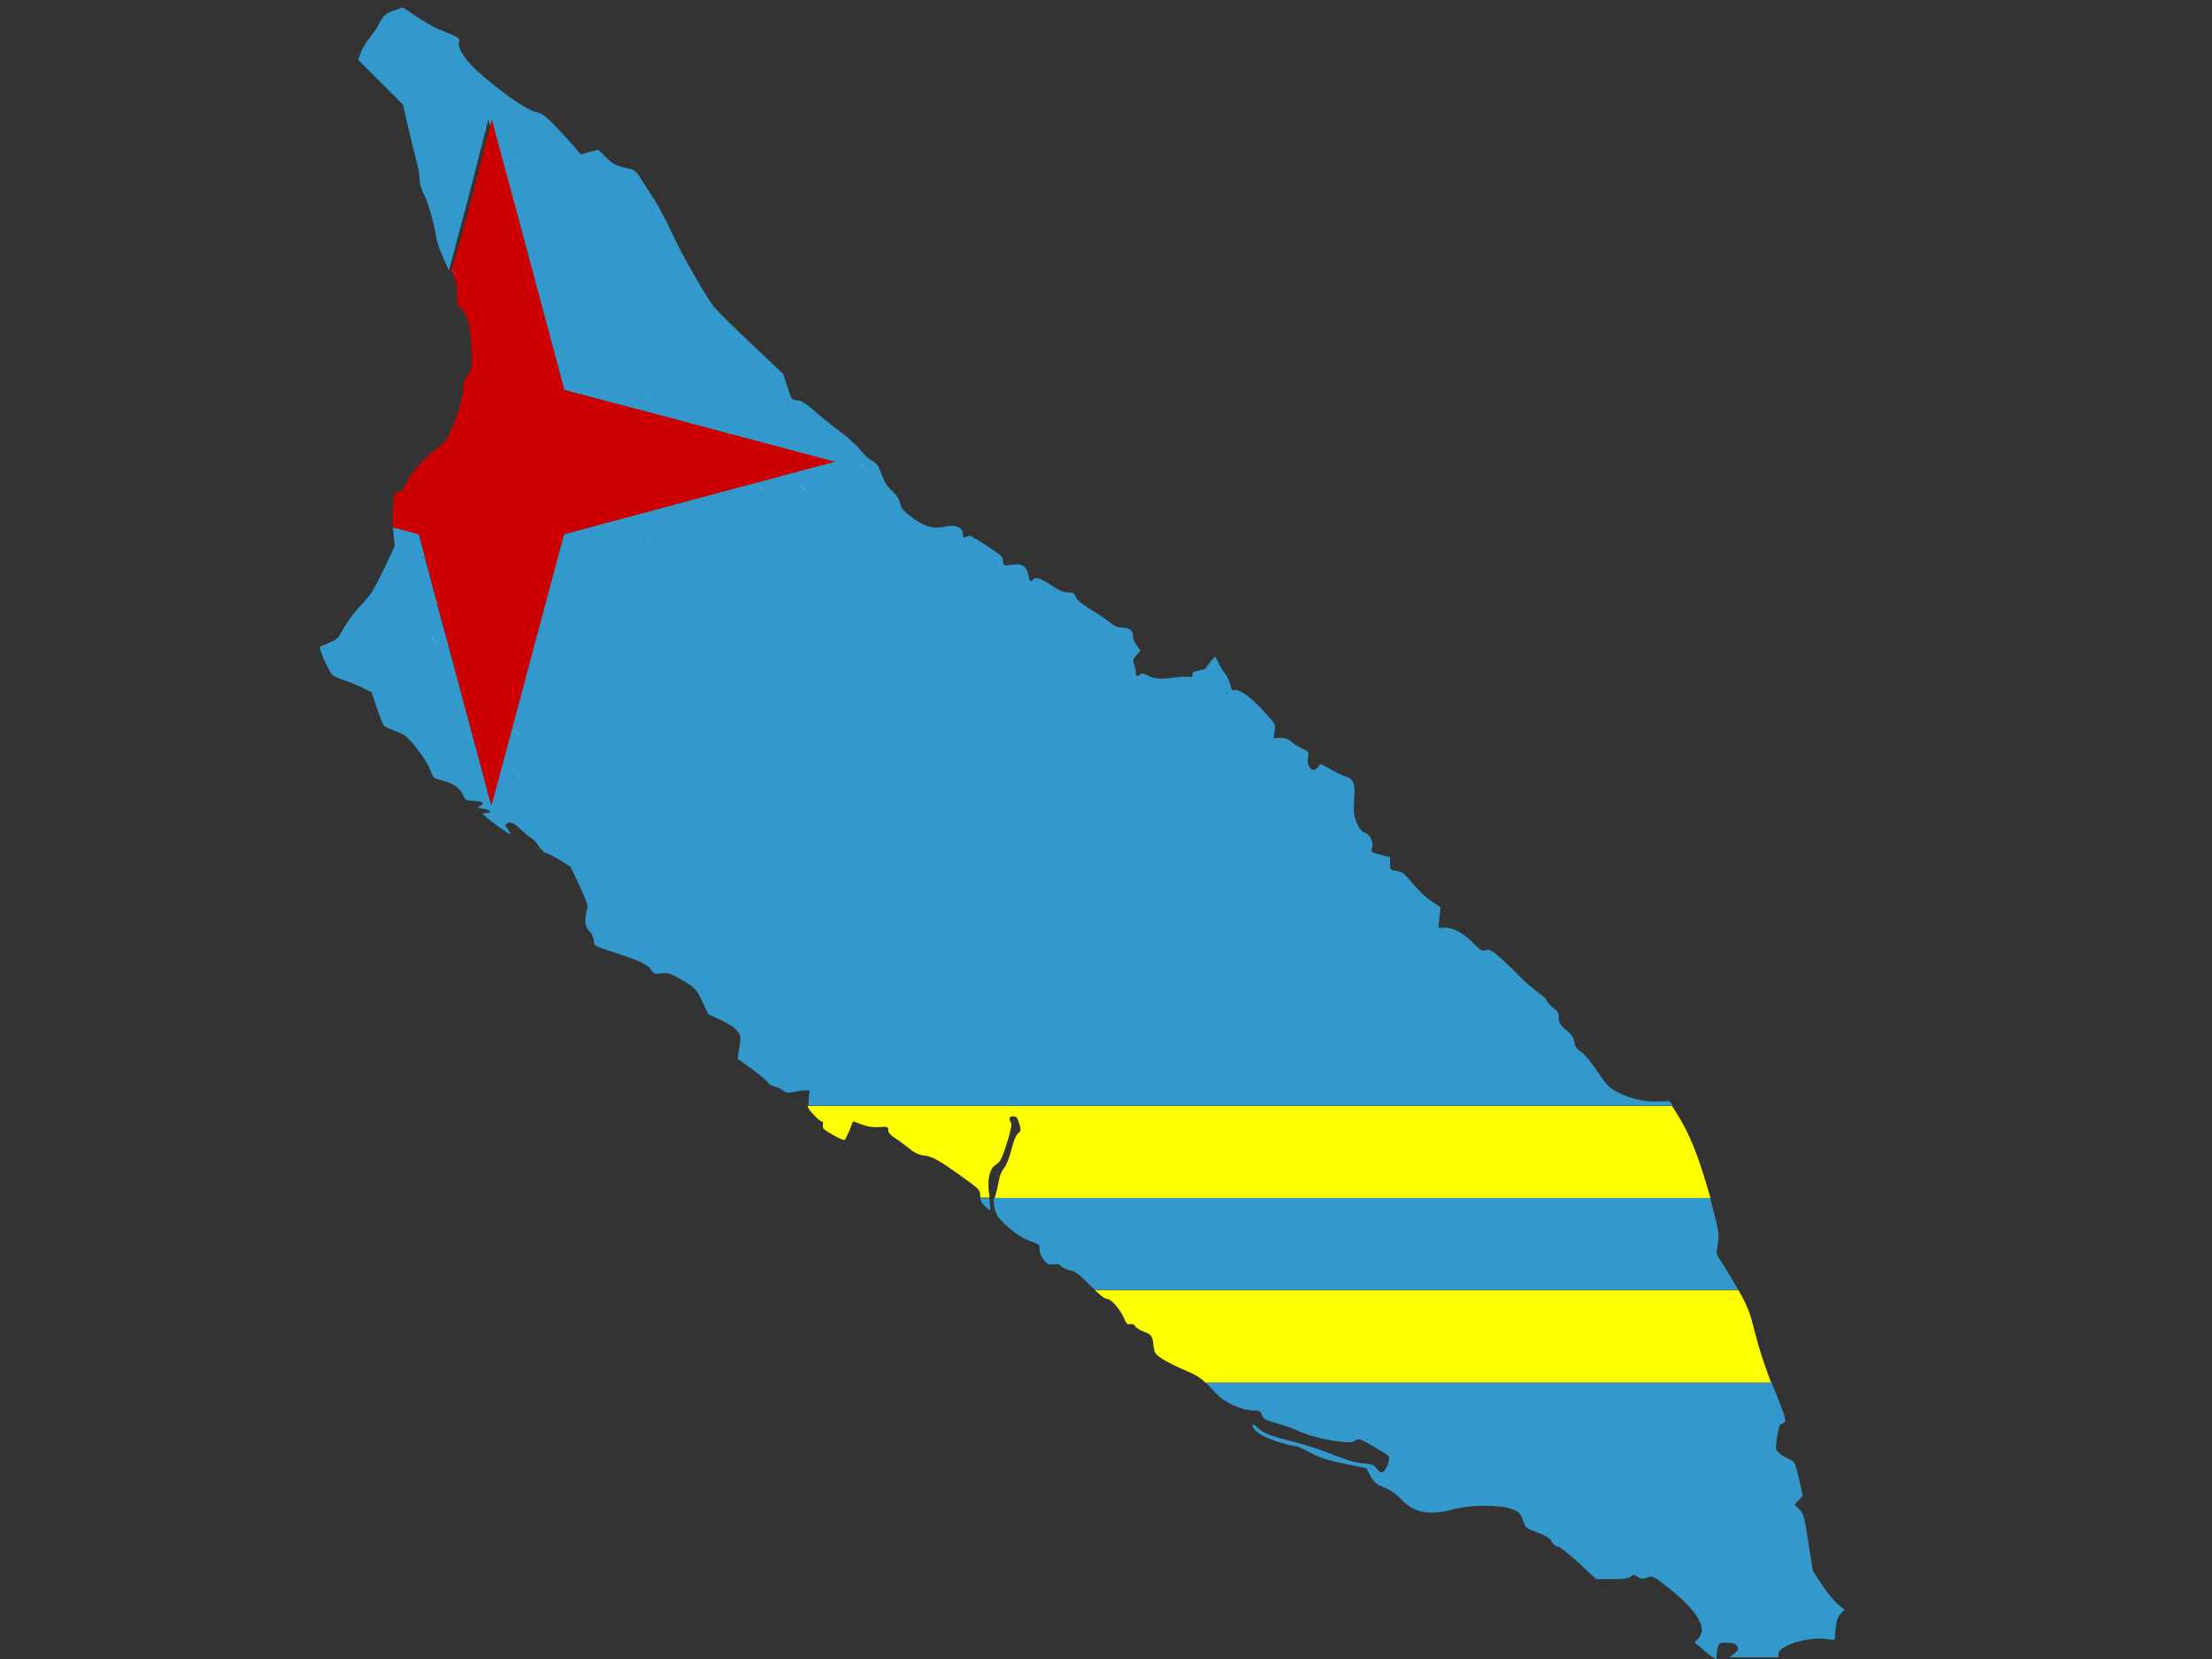 <?xml version="1.0" encoding="utf-8"?>
<!-- Generator: Adobe Illustrator 17.1.0, SVG Export Plug-In . SVG Version: 6.00 Build 0)  -->
<!DOCTYPE svg PUBLIC "-//W3C//DTD SVG 1.1//EN" "http://www.w3.org/Graphics/SVG/1.1/DTD/svg11.dtd">
<svg version="1.1" id="flag-icon-css-aw" xmlns="http://www.w3.org/2000/svg" xmlns:xlink="http://www.w3.org/1999/xlink" x="0px"
	 y="0px" viewBox="0 0 640 480" enable-background="new 0 0 640 480" xml:space="preserve">
<rect x="0" y="0" width="640" height="480" fill="#333333" stroke="none"/>
<g>
	<polygon fill="none" points="496.4,480 496.4,480 496.4,480 	"/>
	<path fill="#3399CC" d="M483,318.6l-3.4,0.1c-4,0.1-8.1-0.8-11.8-2.8c-2.3-1.2-3-2-5.7-6c-1.7-2.6-3.8-5.1-4.7-5.6
		c-1.2-0.8-1.7-1.5-1.9-2.8c-0.2-1.3-0.8-2.2-2.4-3.5c-1.7-1.5-2.1-2-2.1-3.5c0-1.4-0.3-1.9-1.6-2.9c-0.9-0.7-1.7-1.6-1.9-2.1
		c-0.1-0.5-1.4-1.7-2.8-2.6c-1.4-1-3.6-2.9-5-4.4c-1.4-1.4-3.8-3.8-5.5-5.3c-2.6-2.3-3.2-2.6-4.3-2.3c-1.1,0.3-1.5,0.1-3.3-1.7
		c-3.1-3.2-6-4.8-8.4-4.8h-2l0.3-3l0.3-2.9l-2.6-1.7c-1.4-0.9-3.8-3.2-5.4-5.1c-2.4-2.9-3.1-3.5-4.7-3.7c-1.8-0.3-1.9-0.3-1.9-2.1
		v-1.9l-2.8-0.7c-2.7-0.7-2.8-0.8-2.4-2.1c0.5-1.7-0.7-3.9-2.2-4.3c-0.7-0.2-1.4-1-2.2-2.7c-0.9-2.1-1-2.9-0.8-6.7
		c0.2-3.5,0.1-4.5-0.5-5.5c-0.4-0.7-1.1-1.2-1.5-1.2c-0.4,0-2.3-0.8-4.2-1.9l-3.5-1.9l-0.8,1c-1.5,1.9-3.4-0.2-2.8-3.2
		c0.2-1.2,0.1-1.4-1.7-2.2c-1.1-0.5-2.6-1.4-3.3-2.1c-1-0.8-1.8-1.1-3.2-1l-1.8,0.1l0.3-2.1c0.3-2,0.2-2.1-3.3-5.9
		c-3.7-4-7.1-6.4-8.3-5.9c-0.6,0.2-0.9-0.2-1.3-1.8c-0.3-1.1-0.9-2.4-1.4-2.9c-0.5-0.5-1.3-1.9-1.9-3l-1-2.1l-1.4,1.6
		c-0.7,0.9-1.4,1.7-1.4,1.9c0,0.1-0.8,0.4-1.9,0.6c-1.4,0.2-1.9,0.5-1.9,1.2s-0.2,0.8-1.1,0.6c-0.6-0.1-2.7,0-4.7,0.3
		c-3.5,0.5-5.4,0.3-7.9-1c-0.6-0.3-1-0.3-1.4,0c-0.8,0.8-1.3,0.6-1.3-0.6c0-0.7-0.2-1.7-0.5-2.4c-0.4-1.1-0.3-1.4,0.7-2.5l1.2-1.3
		l-1.2-1.7c-0.7-1-1.1-2.1-1-2.6c0.2-1.4-1-2.4-3-2.4c-1.4,0-2.3-0.4-3.8-1.6c-1.1-0.9-3.5-2.6-5.5-3.7c-2.5-1.5-3.7-2.6-4.2-3.5
		c-0.5-1.2-0.8-1.4-2.3-1.4c-1.3,0-2.6-0.6-4.9-2.1c-3.2-2.1-4.6-2.5-5.2-1.6c-0.6,0.9-1.1,0.4-1.4-1.4c-0.4-2.5-1.9-3.4-4.7-2.9
		c-2.4,0.4-2.6,0.3-2.6-1.3c0-1-0.8-1.7-4.7-4.2c-2.6-1.7-4.9-3-5-2.9s-0.7,0.2-1.1,0.4c-0.7,0.3-0.8,0.1-0.8-0.9
		c0-1.9-2.3-2.9-5.3-2.1c-3.3,0.7-5.6,0.1-9.3-2.6c-2.6-1.9-3.2-2.6-3.6-4.3c-0.4-1.4-1.1-2.4-2.3-3.5c-1.3-1.1-2.1-2.3-3-4.7
		c-1-2.6-1.5-3.4-2.8-4c-0.9-0.4-2.3-1.8-3.3-3c-0.9-1.3-3.7-3.8-6.3-5.7c-2.5-1.9-5.9-4.6-7.5-6.1c-2.2-1.9-3.4-2.6-4.6-2.7
		c-1.6-0.1-1.6-0.2-2.8-3.9l-1.2-3.7l-9.4-8.9c-5.2-4.9-10-9.7-10.8-10.7c-3.1-4.4-8.9-14.5-11.8-20.8c-1.7-3.7-4.1-8.2-5.2-9.9
		c-1.1-1.7-2.8-4.3-3.8-5.9c-1.7-2.8-1.8-2.8-4.9-3.5c-2.8-0.7-3.5-1.2-5.4-3l-2.2-2.2l-2.6,0.7l-2.5,0.7l-1.7-2.1
		c-1-1.1-3.4-3.8-5.4-5.9c-3.1-3.2-4-3.9-5.9-4.3c-2.5-0.6-8.9-4.9-15.5-10.6c-4.5-3.8-7.2-7.7-6.7-9.6c0.3-1.2,0.3-1.2-5.5-3.6
		c-1.8-0.7-4.9-2.5-6.9-3.9c-2-1.4-3.8-2.6-4-2.5c-0.2,0-1.4,0.4-2.8,1c-2.1,0.8-2.6,1.3-3.7,3.3c-0.7,1.4-2.1,3.4-3,4.5
		s-2.1,3-2.5,4.2l-0.8,2.1l6.5,6.5l6.5,6.5l1.5,6.5c0.8,3.6,1.9,8,2.4,9.8c0.5,1.8,0.9,4.2,0.9,5.3c0,1.3,0.4,2.7,1.1,4
		c1.2,2,3.2,9.1,3.7,12.8c0.1,0.7,0.6,2.3,1.3,4.1l2.7,2.7l-2.7-2.7c0.4,1.1,1,2.4,1.5,3.5c0.3,0.7,0.6,1.3,0.8,1.8l0.1,0.1
		l3.1-11.6l-2.9-2.9l2.9,2.9l2.5-9.4l-2.3-2.3l2.3,2.3l0.6-2.3l-3-3l3,3l1.8-7l-1.9-1.9l1.9,1.9l0.6-2.4l-2.5-2.5l2.5,2.5l1.8-7
		l-1.4-1.3v-0.1l1.4,1.4l0.6-2.3l-2-2l2,2l0.4-1.7l0-0.1l0.1-0.2l-0.1,0.3l2.9,10.9l0.5,0.6l-0.5-0.5l1.1,4l2.5,2.5l-2.5-2.5
		l3.8,14.1l0.6,1.2l-0.6-1.2l13.2,49.3l6.8,1.8l-0.7-0.7l0.7,0.7l4.1,1.1l-1.8-1.8l1.8,1.8l8,2.1l-1.1-1.1l1.1,1.1l8,2.1l-0.2-0.2
		l0.2,0.2l51.4,13.7l-6.5,1.7l2.1,2.1l-2.1-2.1l-71.9,19.3L145.6,220l3,3l-3-3l-1.9,7l1.8,1.9l-1.8-1.8l-1.6,5.8l-8.2-30.5l-0.2-0.2
		l0.2,0.2l-3.2-12l0,0l0,0l-2.2-8.1l-0.8-0.8l0.8,0.8l-2.2-8.1l-1.6-1.6h0.1l1.5,1.5l-2.1-8l-2.3-2.3l2.3,2.3l-1.1-4L122,161v-0.1
		l1.2,1.2l-2-7.6l-7.5-2c0,0.4,0,0.8,0.1,1.2l0.2,2.1l2.2,2.2l-2.2-2.2l0.2,2.2l-1.2,2.6l0.3,0.3l-0.3-0.3l-2.1,4.4
		c-2.9,6-3.8,7.4-6.3,9.9c-1.5,1.6-3.5,4.1-4.4,5.6c-0.9,1.5-1.9,3.2-2.2,3.7c-0.3,0.5-1.6,1.4-2.8,1.8c-1.2,0.5-2.4,1-2.6,1.1
		c-0.5,0.5,2.7,7.6,3.7,8.3c0.4,0.3,1.9,0.9,3.2,1.4c1.3,0.4,3.6,1.4,5.2,2.1l2.8,1.4l1.6,4.7c0.9,2.6,1.8,4.9,2.1,5.1
		c0.3,0.2,1.8,0.9,3.4,1.5c2.6,1,3.2,1.4,6.1,5.1c1.9,2.4,3.5,5,3.9,6.3c0.7,2.1,0.7,2.1,3.6,2.9c3.2,0.9,5,2.2,5.9,4.4
		c0.5,1.2,0.8,1.4,2.7,1.4c2.8,0.1,3.6,0.7,2.2,1.4c-1.1,0.6-1,0.6,0.8,0.9c2,0.3,2.7,1.2,1.1,1.2c-0.1,0-0.3,0-0.4,0l2.4,2.4
		l-2.4-2.4c-0.4,0.1-0.7,0.2-0.8,0.3c-0.2,0.3,7.8,6.2,8.1,5.9c0.1,0-0.3-0.7-0.8-1.4c-0.8-1-0.9-1.4-0.4-1.7c1.2-0.7,1.9-0.4,4.4,2
		c1.4,1.3,2.7,2.3,2.9,2.3c0.2,0,1.1,0.9,1.9,2.1s1.8,2.1,2.1,2.1c0.4,0,2.2,0.9,4,2l3.2,2l2.6,5.5c2.2,4.9,2.5,5.6,2.1,7
		c-0.8,2.8-0.5,5,0.7,6.1c0.7,0.7,1.2,1.7,1.3,2.7c0.1,1.6,0.2,1.6,4.8,3.1c8.1,2.6,10.7,3.8,11.7,5.3c0.9,1.3,1.1,1.4,3,1.1
		c1.8-0.2,2.5,0,4.9,1.3c4.9,2.8,5.2,3.1,7,6.9l1.7,3.6l3.6,1.7c2.3,1.1,4.1,2.2,4.8,3.2c1.1,1.4,1.1,1.6,0.6,4.8
		c-0.3,1.8-0.5,3.3-0.5,3.3c1.6,0.9,8,5.7,8.5,6.5c0.4,0.6,1.3,1.3,2.1,1.4c0.7,0.2,1.9,0.7,2.5,1.2c0.9,0.7,1.4,0.8,2.9,0.5
		c1-0.2,2.5-0.5,3.3-0.5h1.5l-0.2,2.4c-0.1,0.9-0.1,1.5-0.1,2h250.1L483,318.6z M130.9,72.4l-3-3L130.9,72.4z M130.8,60.5l3,3
		L130.8,60.5z M169.3,101.9l-3-2.9v-0.1L169.3,101.9z M163.4,87.2l-3-3L163.4,87.2z M160.4,81.2l3,3L160.4,81.2z M163.3,93l3,3
		L163.3,93z M163.3,90l3,3L163.3,90z M163.4,81.2l-3-2.9l-3-3l3,3v-0.1L163.4,81.2z M154.5,63.5l3,3L154.5,63.5z M157.4,72.3l3,3
		L157.4,72.3z M157.4,69.4l3,3L157.4,69.4z M157.5,63.5l-3-3L157.5,63.5z M151.5,54.6l3,3L151.5,54.6z M151.5,51.7l3,3L151.5,51.7z
		 M151.5,45.8l-3-3h0.1L151.5,45.8z M142.6,28h0.1l2.9,3L142.6,28z M148.6,37l-3-3L148.6,37z M148.6,39.9l-3-3L148.6,39.9z
		 M148.5,45.8L148.5,45.8l3,3L148.5,45.8z M148.5,57.6L148.5,57.6l3,3L148.5,57.6z M154.5,69.4l-3-3L154.5,69.4z M157.5,81.2l-3-3
		L157.5,81.2z M155.4,83.2l1,2L155.4,83.2z M160.4,90.1l-3-3L160.4,90.1z M158.4,92l1,2L158.4,92z M161.3,100.9l1,2L161.3,100.9z
		 M160.4,96l3,3L160.4,96z M163.3,107.8l3,3L163.3,107.8z M163.3,104.8l3,3L163.3,104.8z M166.3,101.9l3,3L166.3,101.9z
		 M169.2,107.8l3,3L169.2,107.8z M175.1,110.7h0.1l2.9,3L175.1,110.7z M178,110.7l3,3L178,110.7z M184,113.7l3,3L184,113.7z
		 M186.9,113.7L186.9,113.7l3,3L186.9,113.7z M192.8,116.6l3,3L192.8,116.6z M195.8,116.6l3,3L195.8,116.6z M201.7,119.6l-3-3
		L201.7,119.6l3,3L201.7,119.6z M204.6,119.6l3,3L204.6,119.6z M207.6,119.6l3,3L207.6,119.6z M213.5,122.5l3,3L213.5,122.5z
		 M216.4,122.5l3,3L216.4,122.5z M222.3,125.5l3,3L222.3,125.5z M225.3,125.5l3,3L225.3,125.5z M231.2,128.4l3,3L231.2,128.4z
		 M234.2,128.4l3,3L234.2,128.4z M240,131.4l3,3L240,131.4z M217.5,142.2l-2-1L217.5,142.2z M196.8,148.1l-2-1L196.8,148.1z
		 M187.9,151l-2-1L187.9,151z M179.1,154l-2-1L179.1,154z M166.3,163.9l-3-3L166.3,163.9z M166.3,166.9l-3-3L166.3,166.9z
		 M162.3,170.8l-1-2L162.3,170.8z M163.4,175.7l-3-3L163.4,175.7z M159.4,179.6l-1-2L159.4,179.6z M160.4,184.6l-3-3L160.4,184.6z
		 M156.4,188.5l-1-2L156.4,188.5z M157.5,193.4l-3-3L157.5,193.4z M150.5,209.2l-1-2L150.5,209.2z M148.6,211.1l2.9,3L148.6,211.1
		L148.6,211.1z M136.8,217l-3-3L136.8,217z M139.7,225.9l-3-3L139.7,225.9z M124.9,184.5L124.9,184.5l3,3L124.9,184.5z M127.9,190.5
		l-3-3h0.1L127.9,190.5z M125,178.7l-3-3L125,178.7z M122,169.8l-3-3L122,169.8z M116,155l3,3L116,155z M116,161v-0.1l3,3L116,161z
		 M119,169.8l3,3L119,169.8z M122,178.6l3,3L122,178.6z M124.9,190.4L124.9,190.4l3,3l3,3l-3-3L124.9,190.4z M133.8,208.2l-3-3
		L133.8,208.2z M130.9,199.3l-3-3L130.9,199.3z M127.9,199.3l3,3L127.9,199.3z M130.8,208.2v-0.1l3,3L130.8,208.2z M133.8,217l3,3
		L133.8,217z M136.7,225.9l3,3L136.7,225.9z M139.7,231.8l3,3L139.7,231.8z M145.6,234.7l3,3L145.6,234.7z M145.6,231.8l3,3
		L145.6,231.8z M148.5,225.9h0.1l2.9,3L148.5,225.9z M148.5,222.9L148.5,222.9l3,3L148.5,222.9z M151.5,217l3,3L151.5,217z
		 M151.5,214l3,3L151.5,214z M154.5,208.1l3,3L154.5,208.1z M154.5,205.2l-3-3L154.5,205.2l3,3L154.5,205.2z M157.4,199.3l3,3
		L157.4,199.3z M157.4,196.3l3,3L157.4,196.3z M157.4,193.4l3,3L157.4,193.4z M160.4,190.4l3,3L160.4,190.4z M160.4,187.5l3,3
		L160.4,187.5z M160.4,184.5l3,3L160.4,184.5z M163.3,178.6l3,3L163.3,178.6z M163.3,175.7l3,3L163.3,175.7z M166.3,169.8l3,3
		L166.3,169.8z M166.3,166.8l3,3L166.3,166.8z M169.2,161v-0.1l3,3L169.2,161z M169.2,155l3,3L169.2,155z M175.1,158h0.1l-3-3l3,3
		l2.9,3L175.1,158z M178,158l3,3L178,158z M184,155l-3-3L184,155l3,3L184,155z M186.9,155L186.9,155l3,3L186.9,155z M189.9,149.1
		l3,3L189.9,149.1z M192.8,152l3,3L192.8,152z M195.8,152l3,3L195.8,152z M198.7,152l3,3L198.7,152z M201.7,149.1l-3-2.9v-0.1
		L201.7,149.1l3,3L201.7,149.1z M204.6,149.1l3,3L204.6,149.1z M207.6,149.1l3,3L207.6,149.1z M213.5,146.2l-3-3h0.1L213.5,146.2
		v-0.1l3,3L213.5,146.2z M216.4,146.2v-0.1l3,3L216.4,146.2z M219.4,140.3L219.4,140.3l3,2.9L219.4,140.3z M222.3,143.2l3,3
		L222.3,143.2z M225.3,143.2l3,3L225.3,143.2z M231.2,140.3L231.2,140.3l-2.9-3L231.2,140.3L231.2,140.3l3,2.9L231.2,140.3z
		 M234.2,140.3L234.2,140.3l3,2.9L234.2,140.3z M240,137.3l3,3L240,137.3z M243,137.3l3,3L243,137.3z M243,131.4l3,3L243,131.4z
		 M248.9,134.3L248.9,134.3l3,3L248.9,134.3z"/>
	<path fill="#3399CC" d="M502.8,373c-1.8-3.2-4-6.8-4.8-8c-1.5-2.1-1.5-2.1-1-5.1c0.5-2.9,0.4-3.3-1.9-12.1
		c-0.1-0.4-0.2-0.8-0.3-1.2H287.6c-0.2,0.9-0.1,1.7,0.2,3.1c0.5,2,1,2.7,3.8,5.3c2.3,2,4.2,3.2,6.3,4c2.8,1,2.9,1.2,2.9,2.6
		c0,1,0.5,2.1,1.3,3c1,1.3,1.4,1.4,2.7,1.2c1.1-0.2,1.7,0,2.3,0.6c0.5,0.5,1.6,1,2.6,1.2c1.4,0.2,2.5,1.1,5.6,4.2
		c0.5,0.5,1,1,1.5,1.4H503C503,373.2,502.9,373.1,502.8,373z"/>
	<path fill="#3399CC" d="M496.7,478.2c0.5-2.9,0.5-2.9,3-2.9c1.9,0,2.4,0.2,2.9,1c0.5,0.9,0.3,1.2-0.8,2.1l-1.4,1.1l7.1,0h7.1v-1.1
		c0-2.2,8.5-4.9,13.6-4.2l2.6,0.3l0.3-3.2c0.2-2.5,0.6-3.5,1.5-4.4l1.1-1.2l-1.9-1.5c-1-0.8-3.1-3.3-4.6-5.6l-2.7-4.1l-1.3-8.3
		c-1.2-7.7-1.4-8.4-2.7-9.6l-1.3-1.3l1.2-1.2l1.2-1.3l-0.7-3.2c-1.6-6.8-1.5-6.7-3.6-7.6c-1.1-0.5-2.3-1.3-2.8-1.8
		c-0.8-0.9-0.8-1.2-0.3-4.5c0.3-2,0.7-3.5,0.9-3.5s0.7-0.3,1.1-0.6c0.7-0.5,0.5-1.3-2.9-9.8c-0.3-0.6-0.5-1.2-0.7-1.8H348.8
		c0.5,0.5,1.1,1,1.7,1.8c2.7,2.8,3.9,3.7,6.6,4.9c2.1,0.9,4.2,1.4,5.4,1.4c1.9,0,2.1,0.1,2.6,1.3c0.4,1.1,0.9,1.4,4.3,2.4
		c2.1,0.6,5.2,1.7,6.7,2.4c2.8,1.3,7.6,2.5,12.5,3c2,0.2,2.8,0.1,3.6-0.4c0.9-0.7,1.3-0.5,5,1.6c2.2,1.3,4.2,2.5,4.5,2.8
		c0.7,0.6-0.5,4.1-1.5,4.6c-0.7,0.4-1,0.2-1.8-0.8c-0.8-1.1-1.4-1.4-3.9-1.6c-1.6-0.1-4-0.7-5.3-1.2c-1.3-0.5-4-1.5-6.1-2.3
		c-2.1-0.8-5.9-2-8.6-2.7c-7.2-1.8-8.9-2.5-10.6-4.1c-1-1-1.5-1.2-1.5-0.7c0,1.4,2.6,3.2,6.9,4.6c2.4,0.8,4.9,1.4,5.4,1.4
		c0.6,0,2.6,0.9,4.5,1.9c2.8,1.6,4.7,2.1,9.8,3.2l6.3,1.3l1.2,2.2c1.1,2,1.6,2.4,4,3.4c1.8,0.7,3.4,1.8,4.7,3.2
		c3.8,4.1,8.3,5,15.2,3.1c4.7-1.3,13.7-1.4,17-0.1c2.1,0.8,2.4,1.1,3.2,3.2c0.8,2.3,0.9,2.4,4.2,3.6c2.6,1,3.6,1.6,4.2,2.7
		c0.5,0.8,1.2,1.4,1.8,1.4c0.5,0,3.1,2.1,6,4.7l5,4.7h4.6c3.5,0,4.7-0.2,5.4-0.7c0.7-0.7,0.9-0.7,2,0c1,0.7,1.4,0.7,2.7,0.3
		c1.7-0.6,1.5-0.7,5.6,2.4c6.7,5.2,10.3,9.6,10.3,12.8c0,0.7-0.5,1.8-1,2.4l-1.1,1.1l1.9,1.6c1,0.9,2.4,2.1,3.1,2.5l1.3,0.9h0
		L496.7,478.2z"/>
	<path fill="#3399CC" d="M284.9,348.9c0.7,0.7,1.4,1.3,1.6,1.3c0.1,0,0-1.6-0.3-3.5h-2.6C283.7,347.5,284.1,348.2,284.9,348.9z"/>
	<path fill="#3399CC" d="M130.5,77.9c0,0,0,0.1,0.1,0.1L130.5,77.9L130.5,77.9z"/>
	<path fill="#FFFF00" d="M485.9,323.4l-2.1-3.4H233.7c0.1,0.8,0.6,1.3,1.7,2.5c1,1.1,2.1,2,2.4,2s0.4,0.4,0.3,1
		c-0.2,0.9,0.1,1.3,2.8,2.8c1.7,1,3.2,1.7,3.5,1.5c0.2-0.1,0.8-1.4,1.4-2.8l1-2.6l2.4,0.9c1.8,0.7,3.2,0.9,5.1,0.8
		c2.5-0.2,2.7-0.1,2.7,0.9c0,0.7,0.6,1.4,2,2.3c1.1,0.7,2.9,2.1,4.1,3c1.4,1.2,2.7,1.8,4.1,2c2.6,0.3,4.2,1.2,10.8,5.9
		c5.3,3.8,5.6,4.1,5.6,5.6c0,0.2,0,0.4,0.1,0.7h2.6c0-0.1,0-0.1,0-0.1c-0.8-4.9-0.1-8.2,1.9-9.5c1.2-0.7,1.7-1.7,3.1-6.1
		c1.2-3.7,1.5-5.4,1.2-6c-0.7-1.3-0.5-1.8,0.7-1.8c0.9,0,1.2,0.4,1.7,2.1c0.6,1.9,0.5,2.1-0.4,2.9c-0.6,0.5-1.3,2.3-1.9,4.7
		c-0.6,2.4-1.4,4.4-2.1,5.3c-0.7,0.8-1.3,2.3-1.5,3.6c-0.2,1.2-0.6,3-0.9,4c-0.1,0.4-0.2,0.7-0.3,1h207.1
		C491.6,335.1,489.2,328.9,485.9,323.4z"/>
	<path fill="#FFFF00" d="M507.8,385.7c-1.5-6-2-7.4-4.8-12.4H316.8c1.7,1.6,2.9,2.5,3.5,2.5c1.2,0,3.9,3.1,5,5.8
		c0.6,1.4,0.9,1.7,1.7,1.5c0.6-0.1,1.2,0.1,1.5,0.7c0.4,0.5,1.4,1.1,2.2,1.4c2.3,0.8,2.7,1.2,3,3.7c0.1,1.2,0.4,2.4,0.6,2.6
		c0.8,1.2,4,3,8.2,4.8c3.2,1.4,4.5,2,6.2,3.7h163.7C510.4,394.6,508.8,389.8,507.8,385.7z"/>
	
		<line fill="none" stroke="#99CCCC" stroke-width="0" stroke-linecap="round" stroke-linejoin="round" x1="141.7" y1="36" x2="139.7" y2="34"/>
	
		<line fill="none" stroke="#99CCCC" stroke-width="0" stroke-linecap="round" stroke-linejoin="round" x1="145.6" y1="34" x2="148.6" y2="37"/>
	<polygon fill="#99CCCC" points="142.7,28 142.6,28 145.6,31 	"/>
	
		<line fill="none" stroke="#CCCCFF" stroke-width="0" stroke-linecap="round" stroke-linejoin="round" x1="145.6" y1="36.9" x2="148.6" y2="39.9"/>
	<polygon fill="#CCCCFF" points="139.7,36.9 139.7,37 141.1,38.3 141.1,38.3 	"/>
	
		<line fill="none" stroke="#66CCCC" stroke-width="0" stroke-linecap="round" stroke-linejoin="round" x1="139.2" y1="45.3" x2="136.7" y2="42.8"/>
	<polygon fill="#CC6666" points="145.6,45.8 145.1,45.2 145.1,45.3 	"/>
	<polygon fill="#66CCCC" points="151.5,45.8 148.6,42.8 148.5,42.8 	"/>
	
		<line fill="none" stroke="#CCCCFF" stroke-width="0" stroke-linecap="round" stroke-linejoin="round" x1="138.6" y1="47.7" x2="136.7" y2="45.8"/>
	<polygon fill="#CCCCFF" points="148.6,45.8 148.5,45.8 151.5,48.8 	"/>
	
		<line fill="none" stroke="#FFCCCC" stroke-width="0" stroke-linecap="round" stroke-linejoin="round" x1="148.6" y1="51.7" x2="146.1" y2="49.2"/>
	
		<line fill="none" stroke="#66CCCC" stroke-width="0" stroke-linecap="round" stroke-linejoin="round" x1="136.8" y1="54.7" x2="133.8" y2="51.7"/>
	<polygon fill="#CC0000" points="142.1,34.2 142.1,34.3 142.2,34 	"/>
	<path fill="#CC0000" d="M123.2,162.1l1.8,1.8L123.2,162.1l1.1,4.1l0.7,0.7l-0.7-0.7l2.1,8l1.4,1.5l-1.4-1.4l2.2,8.1l2.2,2.2
		l-2.2-2.2l2.2,8.1l3,3l-3-3l3.2,12l2.8,2.8l-2.8-2.8l8.2,30.5l1.6-5.8l-1.2-1.2h0.1l1.1,1.1l1.9-7l0,0l0,0l17.5-65.5l71.9-19.3
		l-0.9-0.9l0.9,0.9l6.5-1.7l-51.4-13.7l2.8,2.8l-2.8-2.8l-8-2.1l1.9,1.9l-1.9-1.9l-8-2.1l1.2,1.2l-1.2-1.2l-4.1-1.1l2.3,2.3
		l-2.3-2.3l-6.8-1.8l-13.2-49.3l-0.4-0.8l0.4,0.8l-3.8-14.1l-1.1-4l0,0l-2.9-10.9l-0.4,1.7l-0.6,2.3l0,0l-1.8,7l-0.6,2.4l-1.8,7
		l-0.6,2.3l0.7,0.7l-0.7-0.7l-2.5,9.4l0.1,0.1l-0.1-0.1L130.6,78l0.3,0.3l-0.3-0.3l0,0.1c1.3,3,1.6,4.1,1.7,6.1l0.5,1.1l-0.5-1.1
		c0,0.3,0,0.7,0,1c0,3.1,0.1,3.5,1.1,4c1.7,0.9,3.1,6.9,3.1,13.1c0,4.3-0.1,4.9-1.2,6.3c-0.8,1.1-1.2,2.1-1.2,3.5
		c0,2.4-1.8,8.3-3.8,12.8c-1.1,2.3-2.1,3.7-3.2,4.4c-3.7,2.6-7.6,6.7-9.2,9.9c-1.3,2.6-1.8,3.2-2.7,3.2c-1.1,0-1.2,0.2-1.4,3.5
		c-0.2,1.6-0.2,4.4-0.1,6.7l7.5,2L123.2,162.1z M231.3,134.4l-3-3L231.3,134.4z M222.4,131.4l-3-3L222.4,131.4z M217.5,130.4l-2-1
		L217.5,130.4z M210.6,125.5l2.9,3l-3-3H210.6z M201.7,125.5l-3-3L201.7,125.5z M196.8,124.5l-2-1L196.8,124.5z M187.9,121.6l-2-1
		L187.9,121.6z M179.1,118.6l-2-1L179.1,118.6z M130.8,78.3L130.8,78.3l3,2.9L130.8,78.3z M139.7,214.1l-3-3L139.7,214.1z
		 M138.7,209.2l-1-2L138.7,209.2z M137.7,62.5l1,2L137.7,62.5z M139.7,220l3,3L139.7,220z M139.7,60.6l-3-3L139.7,60.6z M133.8,66.4
		l3,3L133.8,66.4z M132.8,188.5l-1-2L132.8,188.5z M129.9,179.6l-1-2L129.9,179.6z M126,168.8l0.9,2L126,168.8L126,168.8z"/>
	
		<line fill="none" stroke="#66CCCC" stroke-width="0" stroke-linecap="round" stroke-linejoin="round" x1="151.5" y1="51.7" x2="154.5" y2="54.7"/>
	
		<line fill="none" stroke="#99CCFF" stroke-width="0" stroke-linecap="round" stroke-linejoin="round" x1="154.5" y1="57.6" x2="151.5" y2="54.6"/>
	
		<line fill="none" stroke="#99CCFF" stroke-width="0" stroke-linecap="round" stroke-linejoin="round" x1="136.8" y1="57.6" x2="136.1" y2="56.9"/>
	
		<line fill="none" stroke="#99CCFF" stroke-width="0" stroke-linecap="round" stroke-linejoin="round" x1="136.1" y1="56.9" x2="133.8" y2="54.6"/>
	
		<line fill="none" stroke="#FFCCCC" stroke-width="0" stroke-linecap="round" stroke-linejoin="round" x1="136.7" y1="57.6" x2="139.7" y2="60.6"/>
	<polygon fill="#FFCCCC" points="148.6,57.6 148.5,57.6 151.5,60.6 	"/>
	
		<line fill="none" stroke="#6699CC" stroke-width="0" stroke-linecap="round" stroke-linejoin="round" x1="130.8" y1="60.5" x2="133.8" y2="63.5"/>
	
		<line fill="none" stroke="#CC3333" stroke-width="0" stroke-linecap="round" stroke-linejoin="round" x1="137.7" y1="62.5" x2="138.7" y2="64.5"/>
	
		<line fill="none" stroke="#CC3333" stroke-width="0" stroke-linecap="round" stroke-linejoin="round" x1="149.5" y1="62.5" x2="149.9" y2="63.3"/>
	
		<line fill="none" stroke="#CC3333" stroke-width="0" stroke-linecap="round" stroke-linejoin="round" x1="150.5" y1="64.5" x2="149.9" y2="63.3"/>
	
		<line fill="none" stroke="#6699CC" stroke-width="0" stroke-linecap="round" stroke-linejoin="round" x1="154.5" y1="60.5" x2="157.5" y2="63.5"/>
	
		<line fill="none" stroke="#99CCFF" stroke-width="0" stroke-linecap="round" stroke-linejoin="round" x1="154.5" y1="63.5" x2="157.5" y2="66.5"/>
	
		<line fill="none" stroke="#99CCFF" stroke-width="0" stroke-linecap="round" stroke-linejoin="round" x1="133.7" y1="66.4" x2="130.8" y2="63.5"/>
	
		<line fill="none" stroke="#99CCFF" stroke-width="0" stroke-linecap="round" stroke-linejoin="round" x1="133.7" y1="66.4" x2="133.8" y2="66.5"/>
	
		<line fill="none" stroke="#FFCCCC" stroke-width="0" stroke-linecap="round" stroke-linejoin="round" x1="133.8" y1="66.4" x2="136.8" y2="69.4"/>
	
		<line fill="none" stroke="#FFCCCC" stroke-width="0" stroke-linecap="round" stroke-linejoin="round" x1="151.5" y1="66.4" x2="154.5" y2="69.4"/>
	
		<line fill="none" stroke="#6699CC" stroke-width="0" stroke-linecap="round" stroke-linejoin="round" x1="130.9" y1="72.4" x2="127.9" y2="69.4"/>
	
		<line fill="none" stroke="#6699CC" stroke-width="0" stroke-linecap="round" stroke-linejoin="round" x1="157.4" y1="69.4" x2="160.4" y2="72.4"/>
	
		<line fill="none" stroke="#99CCCC" stroke-width="0" stroke-linecap="round" stroke-linejoin="round" x1="160.4" y1="75.3" x2="157.4" y2="72.3"/>
	
		<line fill="none" stroke="#99CCCC" stroke-width="0" stroke-linecap="round" stroke-linejoin="round" x1="128.2" y1="72.6" x2="130.9" y2="75.3"/>
	
		<line fill="none" stroke="#CCFFFF" stroke-width="0" stroke-linecap="round" stroke-linejoin="round" x1="157.4" y1="75.3" x2="160.4" y2="78.3"/>
	
		<line fill="none" stroke="#CCFFFF" stroke-width="0" stroke-linecap="round" stroke-linejoin="round" x1="130.9" y1="78.3" x2="130.6" y2="78"/>
	
		<line fill="none" stroke="#CCFFFF" stroke-width="0" stroke-linecap="round" stroke-linejoin="round" x1="130.6" y1="78" x2="130.5" y2="77.9"/>
	
		<line fill="none" stroke="#FFCCCC" stroke-width="0" stroke-linecap="round" stroke-linejoin="round" x1="157.5" y1="81.2" x2="154.5" y2="78.2"/>
	<polygon fill="#FFCCCC" points="130.8,78.3 133.8,81.2 130.8,78.2 	"/>
	<polygon fill="#6699CC" points="160.4,78.3 163.4,81.2 160.4,78.2 	"/>
	
		<line fill="none" stroke="#CC3333" stroke-width="0" stroke-linecap="round" stroke-linejoin="round" x1="132.8" y1="85.2" x2="132.3" y2="84.1"/>
	
		<line fill="none" stroke="#CC3333" stroke-width="0" stroke-linecap="round" stroke-linejoin="round" x1="156.4" y1="85.2" x2="155.4" y2="83.2"/>
	
		<line fill="none" stroke="#99CCCC" stroke-width="0" stroke-linecap="round" stroke-linejoin="round" x1="163.4" y1="84.2" x2="160.4" y2="81.2"/>
	
		<line fill="none" stroke="#CCFFFF" stroke-width="0" stroke-linecap="round" stroke-linejoin="round" x1="160.4" y1="84.2" x2="163.4" y2="87.2"/>
	
		<line fill="none" stroke="#FFCCCC" stroke-width="0" stroke-linecap="round" stroke-linejoin="round" x1="160.4" y1="90.1" x2="157.4" y2="87.1"/>
	
		<line fill="none" stroke="#CC3333" stroke-width="0" stroke-linecap="round" stroke-linejoin="round" x1="159.4" y1="94" x2="158.4" y2="92"/>
	
		<line fill="none" stroke="#99CCCC" stroke-width="0" stroke-linecap="round" stroke-linejoin="round" x1="163.3" y1="90" x2="166.3" y2="93"/>
	
		<line fill="none" stroke="#CCCCFF" stroke-width="0" stroke-linecap="round" stroke-linejoin="round" x1="163.3" y1="93" x2="166.3" y2="96"/>
	
		<line fill="none" stroke="#FFCCCC" stroke-width="0" stroke-linecap="round" stroke-linejoin="round" x1="163.4" y1="99" x2="160.4" y2="96"/>
	
		<line fill="none" stroke="#CC3333" stroke-width="0" stroke-linecap="round" stroke-linejoin="round" x1="162.3" y1="102.9" x2="161.3" y2="100.9"/>
	<polygon fill="#99CCCC" points="166.3,99 169.3,101.9 166.3,98.9 	"/>
	
		<line fill="none" stroke="#CCCCFF" stroke-width="0" stroke-linecap="round" stroke-linejoin="round" x1="166.3" y1="101.9" x2="169.3" y2="104.9"/>
	
		<line fill="none" stroke="#FFCCCC" stroke-width="0" stroke-linecap="round" stroke-linejoin="round" x1="163.3" y1="104.8" x2="166.3" y2="107.8"/>
	
		<line fill="none" stroke="#CC3333" stroke-width="0" stroke-linecap="round" stroke-linejoin="round" x1="166.3" y1="110.8" x2="163.3" y2="107.8"/>
	
		<line fill="none" stroke="#99CCCC" stroke-width="0" stroke-linecap="round" stroke-linejoin="round" x1="169.2" y1="107.8" x2="172.2" y2="110.8"/>
	<polygon fill="#CCCCFF" points="175.1,110.7 178.1,113.7 175.2,110.7 	"/>
	
		<line fill="none" stroke="#99CCCC" stroke-width="0" stroke-linecap="round" stroke-linejoin="round" x1="178" y1="110.7" x2="181" y2="113.7"/>
	
		<line fill="none" stroke="#CC3333" stroke-width="0" stroke-linecap="round" stroke-linejoin="round" x1="169.9" y1="114.4" x2="169.2" y2="113.7"/>
	
		<line fill="none" stroke="#CC3333" stroke-width="0" stroke-linecap="round" stroke-linejoin="round" x1="172.2" y1="116.7" x2="169.9" y2="114.4"/>
	
		<line fill="none" stroke="#FFCCCC" stroke-width="0" stroke-linecap="round" stroke-linejoin="round" x1="175.2" y1="116.7" x2="174" y2="115.5"/>
	
		<line fill="none" stroke="#FFCCCC" stroke-width="0" stroke-linecap="round" stroke-linejoin="round" x1="174" y1="115.5" x2="172.2" y2="113.7"/>
	
		<line fill="none" stroke="#CCCCFF" stroke-width="0" stroke-linecap="round" stroke-linejoin="round" x1="187" y1="116.7" x2="184" y2="113.7"/>
	<polygon fill="#99CCCC" points="186.9,113.7 189.9,116.7 187,113.7 	"/>
	
		<line fill="none" stroke="#CC3333" stroke-width="0" stroke-linecap="round" stroke-linejoin="round" x1="179.1" y1="118.6" x2="177.1" y2="117.6"/>
	
		<line fill="none" stroke="#FFCCCC" stroke-width="0" stroke-linecap="round" stroke-linejoin="round" x1="184" y1="119.6" x2="182.1" y2="117.7"/>
	
		<line fill="none" stroke="#FFCCCC" stroke-width="0" stroke-linecap="round" stroke-linejoin="round" x1="182.1" y1="117.7" x2="181" y2="116.6"/>
	
		<line fill="none" stroke="#CCFFFF" stroke-width="0" stroke-linecap="round" stroke-linejoin="round" x1="192.8" y1="116.6" x2="195.8" y2="119.6"/>
	
		<line fill="none" stroke="#99CCCC" stroke-width="0" stroke-linecap="round" stroke-linejoin="round" x1="198.8" y1="119.6" x2="195.8" y2="116.6"/>
	
		<line fill="none" stroke="#6699CC" stroke-width="0" stroke-linecap="round" stroke-linejoin="round" x1="198.7" y1="116.6" x2="201.7" y2="119.6"/>
	
		<line fill="none" stroke="#CC3333" stroke-width="0" stroke-linecap="round" stroke-linejoin="round" x1="187.9" y1="121.6" x2="185.9" y2="120.6"/>
	
		<line fill="none" stroke="#FFCCCC" stroke-width="0" stroke-linecap="round" stroke-linejoin="round" x1="190.1" y1="119.8" x2="189.9" y2="119.6"/>
	
		<line fill="none" stroke="#FFCCCC" stroke-width="0" stroke-linecap="round" stroke-linejoin="round" x1="192.9" y1="122.6" x2="190.1" y2="119.8"/>
	
		<line fill="none" stroke="#CCFFFF" stroke-width="0" stroke-linecap="round" stroke-linejoin="round" x1="204.7" y1="122.6" x2="201.7" y2="119.6"/>
	
		<line fill="none" stroke="#99CCCC" stroke-width="0" stroke-linecap="round" stroke-linejoin="round" x1="204.6" y1="119.6" x2="207.6" y2="122.6"/>
	
		<line fill="none" stroke="#6699CC" stroke-width="0" stroke-linecap="round" stroke-linejoin="round" x1="207.6" y1="119.6" x2="210.6" y2="122.6"/>
	
		<line fill="none" stroke="#CC3333" stroke-width="0" stroke-linecap="round" stroke-linejoin="round" x1="196.8" y1="124.5" x2="194.8" y2="123.5"/>
	
		<line fill="none" stroke="#FFCCCC" stroke-width="0" stroke-linecap="round" stroke-linejoin="round" x1="201.7" y1="125.5" x2="198.7" y2="122.5"/>
	
		<line fill="none" stroke="#99CCFF" stroke-width="0" stroke-linecap="round" stroke-linejoin="round" x1="216.5" y1="125.5" x2="213.5" y2="122.5"/>
	
		<line fill="none" stroke="#6699CC" stroke-width="0" stroke-linecap="round" stroke-linejoin="round" x1="216.4" y1="122.5" x2="219.4" y2="125.5"/>
	<polygon fill="#FFCCCC" points="210.6,125.5 210.5,125.5 213.5,128.5 	"/>
	
		<line fill="none" stroke="#99CCFF" stroke-width="0" stroke-linecap="round" stroke-linejoin="round" x1="222.3" y1="125.5" x2="225.3" y2="128.5"/>
	
		<line fill="none" stroke="#66CCCC" stroke-width="0" stroke-linecap="round" stroke-linejoin="round" x1="225.3" y1="125.5" x2="228.3" y2="128.5"/>
	
		<line fill="none" stroke="#CC3333" stroke-width="0" stroke-linecap="round" stroke-linejoin="round" x1="217.5" y1="130.4" x2="215.5" y2="129.4"/>
	
		<line fill="none" stroke="#FFCCCC" stroke-width="0" stroke-linecap="round" stroke-linejoin="round" x1="222.4" y1="131.4" x2="219.4" y2="128.4"/>
	
		<line fill="none" stroke="#CCCCFF" stroke-width="0" stroke-linecap="round" stroke-linejoin="round" x1="231.2" y1="128.4" x2="234.2" y2="131.4"/>
	
		<line fill="none" stroke="#66CCCC" stroke-width="0" stroke-linecap="round" stroke-linejoin="round" x1="234.2" y1="128.4" x2="237.2" y2="131.4"/>
	
		<line fill="none" stroke="#FFCCCC" stroke-width="0" stroke-linecap="round" stroke-linejoin="round" x1="231.3" y1="134.4" x2="228.3" y2="131.4"/>
	
		<line fill="none" stroke="#CCCCFF" stroke-width="0" stroke-linecap="round" stroke-linejoin="round" x1="240" y1="131.4" x2="243" y2="134.4"/>
	
		<line fill="none" stroke="#99CCCC" stroke-width="0" stroke-linecap="round" stroke-linejoin="round" x1="243" y1="131.4" x2="246" y2="134.4"/>
	
		<line fill="none" stroke="#CC6666" stroke-width="0" stroke-linecap="round" stroke-linejoin="round" x1="235" y1="135.2" x2="234.1" y2="134.3"/>
	
		<line fill="none" stroke="#CC6666" stroke-width="0" stroke-linecap="round" stroke-linejoin="round" x1="235" y1="135.2" x2="237.1" y2="137.3"/>
	<polygon fill="#99CCCC" points="248.9,134.3 251.9,137.3 249,134.3 	"/>
	
		<line fill="none" stroke="#FFCCCC" stroke-width="0" stroke-linecap="round" stroke-linejoin="round" x1="231.2" y1="140.2" x2="228.3" y2="137.3"/>
	
		<line fill="none" stroke="#CCCCFF" stroke-width="0" stroke-linecap="round" stroke-linejoin="round" x1="243" y1="140.3" x2="240" y2="137.3"/>
	
		<line fill="none" stroke="#99CCCC" stroke-width="0" stroke-linecap="round" stroke-linejoin="round" x1="246" y1="140.3" x2="243" y2="137.3"/>
	
		<line fill="none" stroke="#CC3333" stroke-width="0" stroke-linecap="round" stroke-linejoin="round" x1="215.5" y1="141.2" x2="217.5" y2="142.2"/>
	<polygon fill="#FFCCCC" points="219.4,140.2 219.4,140.3 222.4,143.2 	"/>
	<polygon fill="#CCCCFF" points="231.2,140.2 231.2,140.3 234.2,143.2 231.3,140.3 	"/>
	<polygon fill="#66CCCC" points="234.2,140.3 237.2,143.2 234.2,140.2 	"/>
	<polygon fill="#FFCCCC" points="210.5,143.2 213.5,146.2 210.6,143.2 	"/>
	
		<line fill="none" stroke="#99CCFF" stroke-width="0" stroke-linecap="round" stroke-linejoin="round" x1="225.3" y1="146.2" x2="222.3" y2="143.2"/>
	
		<line fill="none" stroke="#66CCCC" stroke-width="0" stroke-linecap="round" stroke-linejoin="round" x1="228.3" y1="146.2" x2="225.3" y2="143.2"/>
	
		<line fill="none" stroke="#CC3333" stroke-width="0" stroke-linecap="round" stroke-linejoin="round" x1="194.8" y1="147.1" x2="196.8" y2="148.1"/>
	<polygon fill="#FFCCCC" points="198.7,146.2 201.7,149.1 198.7,146.1 	"/>
	<polygon fill="#99CCFF" points="213.5,146.2 216.5,149.1 213.5,146.1 	"/>
	<polygon fill="#6699CC" points="216.4,146.2 219.4,149.1 216.4,146.1 	"/>
	
		<line fill="none" stroke="#CC3333" stroke-width="0" stroke-linecap="round" stroke-linejoin="round" x1="185.9" y1="150" x2="187.9" y2="151"/>
	
		<line fill="none" stroke="#FFCCCC" stroke-width="0" stroke-linecap="round" stroke-linejoin="round" x1="192.9" y1="152.1" x2="189.9" y2="149.1"/>
	
		<line fill="none" stroke="#CCFFFF" stroke-width="0" stroke-linecap="round" stroke-linejoin="round" x1="204.7" y1="152.1" x2="201.7" y2="149.1"/>
	
		<line fill="none" stroke="#99CCCC" stroke-width="0" stroke-linecap="round" stroke-linejoin="round" x1="204.6" y1="149.1" x2="207.6" y2="152.1"/>
	
		<line fill="none" stroke="#6699CC" stroke-width="0" stroke-linecap="round" stroke-linejoin="round" x1="210.6" y1="152.1" x2="207.6" y2="149.1"/>
	
		<line fill="none" stroke="#CC3333" stroke-width="0" stroke-linecap="round" stroke-linejoin="round" x1="177.1" y1="153" x2="179.1" y2="154"/>
	
		<line fill="none" stroke="#FFCCCC" stroke-width="0" stroke-linecap="round" stroke-linejoin="round" x1="184" y1="155" x2="181" y2="152"/>
	
		<line fill="none" stroke="#CCFFFF" stroke-width="0" stroke-linecap="round" stroke-linejoin="round" x1="195.8" y1="155" x2="192.8" y2="152"/>
	
		<line fill="none" stroke="#99CCCC" stroke-width="0" stroke-linecap="round" stroke-linejoin="round" x1="198.8" y1="155" x2="195.8" y2="152"/>
	
		<line fill="none" stroke="#6699CC" stroke-width="0" stroke-linecap="round" stroke-linejoin="round" x1="198.7" y1="152" x2="201.7" y2="155"/>
	
		<line fill="none" stroke="#FFCCCC" stroke-width="0" stroke-linecap="round" stroke-linejoin="round" x1="116.1" y1="158" x2="113.9" y2="155.8"/>
	
		<line fill="none" stroke="#CC3333" stroke-width="0" stroke-linecap="round" stroke-linejoin="round" x1="116" y1="155" x2="119" y2="158"/>
	
		<line fill="none" stroke="#CC3333" stroke-width="0" stroke-linecap="round" stroke-linejoin="round" x1="169.2" y1="155" x2="172.2" y2="158"/>
	
		<line fill="none" stroke="#FFCCCC" stroke-width="0" stroke-linecap="round" stroke-linejoin="round" x1="175.2" y1="158" x2="172.2" y2="155"/>
	
		<line fill="none" stroke="#CCCCFF" stroke-width="0" stroke-linecap="round" stroke-linejoin="round" x1="187" y1="158" x2="184" y2="155"/>
	<polygon fill="#99CCCC" points="186.9,155 189.9,158 187,155 	"/>
	
		<line fill="none" stroke="#CCCCFF" stroke-width="0" stroke-linecap="round" stroke-linejoin="round" x1="112.9" y1="160.7" x2="113.2" y2="161"/>
	<polygon fill="#CCCCFF" points="175.1,158 178.1,161 175.2,158 	"/>
	
		<line fill="none" stroke="#99CCCC" stroke-width="0" stroke-linecap="round" stroke-linejoin="round" x1="181" y1="161" x2="178" y2="158"/>
	<polygon fill="#99CCCC" points="116,160.9 116,161 119,163.9 	"/>
	
		<line fill="none" stroke="#CC3333" stroke-width="0" stroke-linecap="round" stroke-linejoin="round" x1="163.3" y1="160.9" x2="166.3" y2="163.9"/>
	<polygon fill="#CC3333" points="123.2,162.1 122,160.9 122,161 123.3,162.2 125,163.9 	"/>
	<polygon fill="#99CCCC" points="169.2,161 172.2,163.9 169.2,160.9 	"/>
	
		<line fill="none" stroke="#FFCCCC" stroke-width="0" stroke-linecap="round" stroke-linejoin="round" x1="163.3" y1="163.9" x2="166.3" y2="166.9"/>
	
		<line fill="none" stroke="#FFCCCC" stroke-width="0" stroke-linecap="round" stroke-linejoin="round" x1="124.3" y1="166.2" x2="122" y2="163.9"/>
	
		<line fill="none" stroke="#FFCCCC" stroke-width="0" stroke-linecap="round" stroke-linejoin="round" x1="124.3" y1="166.2" x2="125" y2="166.9"/>
	
		<line fill="none" stroke="#CCCCFF" stroke-width="0" stroke-linecap="round" stroke-linejoin="round" x1="119" y1="166.8" x2="122" y2="169.8"/>
	
		<line fill="none" stroke="#CC3333" stroke-width="0" stroke-linecap="round" stroke-linejoin="round" x1="161.3" y1="168.8" x2="162.3" y2="170.8"/>
	<polygon fill="#CC3333" points="126,168.8 125.9,168.8 126.9,170.8 	"/>
	
		<line fill="none" stroke="#CCCCFF" stroke-width="0" stroke-linecap="round" stroke-linejoin="round" x1="166.3" y1="166.8" x2="169.3" y2="169.8"/>
	
		<line fill="none" stroke="#99CCCC" stroke-width="0" stroke-linecap="round" stroke-linejoin="round" x1="169.3" y1="172.8" x2="166.3" y2="169.8"/>
	
		<line fill="none" stroke="#99CCCC" stroke-width="0" stroke-linecap="round" stroke-linejoin="round" x1="122" y1="172.8" x2="119" y2="169.8"/>
	
		<line fill="none" stroke="#FFCCCC" stroke-width="0" stroke-linecap="round" stroke-linejoin="round" x1="163.4" y1="175.7" x2="160.4" y2="172.7"/>
	<polygon fill="#FFCCCC" points="126.5,174.2 125,172.7 124.9,172.7 126.5,174.3 127.9,175.7 	"/>
	
		<line fill="none" stroke="#CCCCFF" stroke-width="0" stroke-linecap="round" stroke-linejoin="round" x1="125" y1="178.7" x2="122" y2="175.7"/>
	
		<line fill="none" stroke="#CC3333" stroke-width="0" stroke-linecap="round" stroke-linejoin="round" x1="158.4" y1="177.6" x2="159.4" y2="179.6"/>
	
		<line fill="none" stroke="#CC3333" stroke-width="0" stroke-linecap="round" stroke-linejoin="round" x1="128.9" y1="177.6" x2="129.9" y2="179.6"/>
	
		<line fill="none" stroke="#CCCCFF" stroke-width="0" stroke-linecap="round" stroke-linejoin="round" x1="163.3" y1="175.7" x2="166.3" y2="178.7"/>
	
		<line fill="none" stroke="#99CCCC" stroke-width="0" stroke-linecap="round" stroke-linejoin="round" x1="163.3" y1="178.6" x2="166.3" y2="181.6"/>
	
		<line fill="none" stroke="#99CCCC" stroke-width="0" stroke-linecap="round" stroke-linejoin="round" x1="125" y1="181.6" x2="122" y2="178.6"/>
	
		<line fill="none" stroke="#FFCCCC" stroke-width="0" stroke-linecap="round" stroke-linejoin="round" x1="157.4" y1="181.6" x2="160.4" y2="184.6"/>
	
		<line fill="none" stroke="#FFCCCC" stroke-width="0" stroke-linecap="round" stroke-linejoin="round" x1="127.9" y1="181.6" x2="128.7" y2="182.4"/>
	
		<line fill="none" stroke="#FFCCCC" stroke-width="0" stroke-linecap="round" stroke-linejoin="round" x1="128.7" y1="182.4" x2="130.9" y2="184.6"/>
	<polygon fill="#CCFFFF" points="125,184.5 124.9,184.5 127.9,187.5 	"/>
	
		<line fill="none" stroke="#CC3333" stroke-width="0" stroke-linecap="round" stroke-linejoin="round" x1="155.4" y1="186.5" x2="156.4" y2="188.5"/>
	
		<line fill="none" stroke="#CC3333" stroke-width="0" stroke-linecap="round" stroke-linejoin="round" x1="131.8" y1="186.5" x2="132.8" y2="188.5"/>
	
		<line fill="none" stroke="#CCFFFF" stroke-width="0" stroke-linecap="round" stroke-linejoin="round" x1="160.4" y1="184.5" x2="163.4" y2="187.5"/>
	
		<line fill="none" stroke="#99CCCC" stroke-width="0" stroke-linecap="round" stroke-linejoin="round" x1="160.4" y1="187.5" x2="163.4" y2="190.5"/>
	<polygon fill="#99CCCC" points="127.9,190.5 125,187.5 124.9,187.5 	"/>
	<polygon fill="#6699CC" points="125,190.4 124.9,190.4 127.9,193.4 	"/>
	
		<line fill="none" stroke="#FFCCCC" stroke-width="0" stroke-linecap="round" stroke-linejoin="round" x1="133.8" y1="193.4" x2="130.8" y2="190.4"/>
	
		<line fill="none" stroke="#FFCCCC" stroke-width="0" stroke-linecap="round" stroke-linejoin="round" x1="157.5" y1="193.4" x2="154.5" y2="190.4"/>
	
		<line fill="none" stroke="#FFCCCC" stroke-width="0" stroke-linecap="round" stroke-linejoin="round" x1="130.8" y1="190.4" x2="130.8" y2="190.4"/>
	
		<line fill="none" stroke="#6699CC" stroke-width="0" stroke-linecap="round" stroke-linejoin="round" x1="163.4" y1="193.4" x2="160.4" y2="190.4"/>
	
		<line fill="none" stroke="#CCFFFF" stroke-width="0" stroke-linecap="round" stroke-linejoin="round" x1="157.4" y1="193.4" x2="160.4" y2="196.4"/>
	
		<line fill="none" stroke="#CCFFFF" stroke-width="0" stroke-linecap="round" stroke-linejoin="round" x1="127.9" y1="193.4" x2="130.9" y2="196.4"/>
	
		<line fill="none" stroke="#99CCCC" stroke-width="0" stroke-linecap="round" stroke-linejoin="round" x1="157.4" y1="196.3" x2="160.4" y2="199.3"/>
	
		<line fill="none" stroke="#99CCCC" stroke-width="0" stroke-linecap="round" stroke-linejoin="round" x1="127.9" y1="196.3" x2="130.9" y2="199.3"/>
	
		<line fill="none" stroke="#6699CC" stroke-width="0" stroke-linecap="round" stroke-linejoin="round" x1="130.9" y1="202.3" x2="127.9" y2="199.3"/>
	
		<line fill="none" stroke="#6699CC" stroke-width="0" stroke-linecap="round" stroke-linejoin="round" x1="157.4" y1="199.3" x2="160.4" y2="202.3"/>
	
		<line fill="none" stroke="#FFCCCC" stroke-width="0" stroke-linecap="round" stroke-linejoin="round" x1="136.8" y1="205.2" x2="134" y2="202.4"/>
	
		<line fill="none" stroke="#FFCCCC" stroke-width="0" stroke-linecap="round" stroke-linejoin="round" x1="133.8" y1="202.2" x2="134" y2="202.4"/>
	
		<line fill="none" stroke="#FFCCCC" stroke-width="0" stroke-linecap="round" stroke-linejoin="round" x1="151.5" y1="202.2" x2="154.5" y2="205.2"/>
	
		<line fill="none" stroke="#99CCFF" stroke-width="0" stroke-linecap="round" stroke-linejoin="round" x1="130.8" y1="205.2" x2="133.8" y2="208.2"/>
	
		<line fill="none" stroke="#CC3333" stroke-width="0" stroke-linecap="round" stroke-linejoin="round" x1="149.5" y1="207.2" x2="150.5" y2="209.2"/>
	
		<line fill="none" stroke="#CC3333" stroke-width="0" stroke-linecap="round" stroke-linejoin="round" x1="138.7" y1="209.2" x2="137.7" y2="207.2"/>
	
		<line fill="none" stroke="#99CCFF" stroke-width="0" stroke-linecap="round" stroke-linejoin="round" x1="154.5" y1="205.2" x2="157.5" y2="208.2"/>
	
		<line fill="none" stroke="#6699CC" stroke-width="0" stroke-linecap="round" stroke-linejoin="round" x1="157.5" y1="211.1" x2="154.5" y2="208.1"/>
	<polygon fill="#6699CC" points="130.8,208.1 130.8,208.2 133.8,211.1 	"/>
	
		<line fill="none" stroke="#FFCCCC" stroke-width="0" stroke-linecap="round" stroke-linejoin="round" x1="136.7" y1="211.1" x2="139.7" y2="214.1"/>
	<polygon fill="#FFCCCC" points="148.6,211.1 148.5,211.1 151.5,214.1 	"/>
	
		<line fill="none" stroke="#99CCFF" stroke-width="0" stroke-linecap="round" stroke-linejoin="round" x1="136.8" y1="217" x2="133.8" y2="214"/>
	
		<line fill="none" stroke="#99CCFF" stroke-width="0" stroke-linecap="round" stroke-linejoin="round" x1="151.5" y1="214" x2="154.5" y2="217"/>
	
		<line fill="none" stroke="#66CCCC" stroke-width="0" stroke-linecap="round" stroke-linejoin="round" x1="154.5" y1="220" x2="151.5" y2="217"/>
	
		<line fill="none" stroke="#66CCCC" stroke-width="0" stroke-linecap="round" stroke-linejoin="round" x1="136.8" y1="220" x2="133.8" y2="217"/>
	
		<line fill="none" stroke="#FFCCCC" stroke-width="0" stroke-linecap="round" stroke-linejoin="round" x1="142.7" y1="223" x2="139.7" y2="220"/>
	
		<line fill="none" stroke="#FFCCCC" stroke-width="0" stroke-linecap="round" stroke-linejoin="round" x1="145.6" y1="220" x2="145.6" y2="220"/>
	
		<line fill="none" stroke="#FFCCCC" stroke-width="0" stroke-linecap="round" stroke-linejoin="round" x1="148.6" y1="223" x2="145.6" y2="220"/>
	
		<line fill="none" stroke="#CCCCFF" stroke-width="0" stroke-linecap="round" stroke-linejoin="round" x1="139.7" y1="225.9" x2="136.7" y2="222.9"/>
	<polygon fill="#CCCCFF" points="148.5,222.9 151.5,225.9 148.6,222.9 	"/>
	
		<line fill="none" stroke="#66CCCC" stroke-width="0" stroke-linecap="round" stroke-linejoin="round" x1="139.7" y1="228.9" x2="136.7" y2="225.9"/>
	<polygon fill="#CC6666" points="142.6,225.9 143.8,227.1 145.6,228.9 143.8,227 142.7,225.9 	"/>
	<polygon fill="#66CCCC" points="148.5,225.9 151.5,228.9 148.6,225.9 	"/>
	
		<line fill="none" stroke="#CCCCFF" stroke-width="0" stroke-linecap="round" stroke-linejoin="round" x1="142.7" y1="234.8" x2="139.7" y2="231.8"/>
	
		<line fill="none" stroke="#CCCCFF" stroke-width="0" stroke-linecap="round" stroke-linejoin="round" x1="148.6" y1="234.8" x2="145.6" y2="231.8"/>
	
		<line fill="none" stroke="#99CCCC" stroke-width="0" stroke-linecap="round" stroke-linejoin="round" x1="148.6" y1="237.7" x2="145.6" y2="234.7"/>
	
		<line fill="none" stroke="#99CCCC" stroke-width="0" stroke-linecap="round" stroke-linejoin="round" x1="140.3" y1="235.3" x2="142.7" y2="237.7"/>
</g>
</svg>
